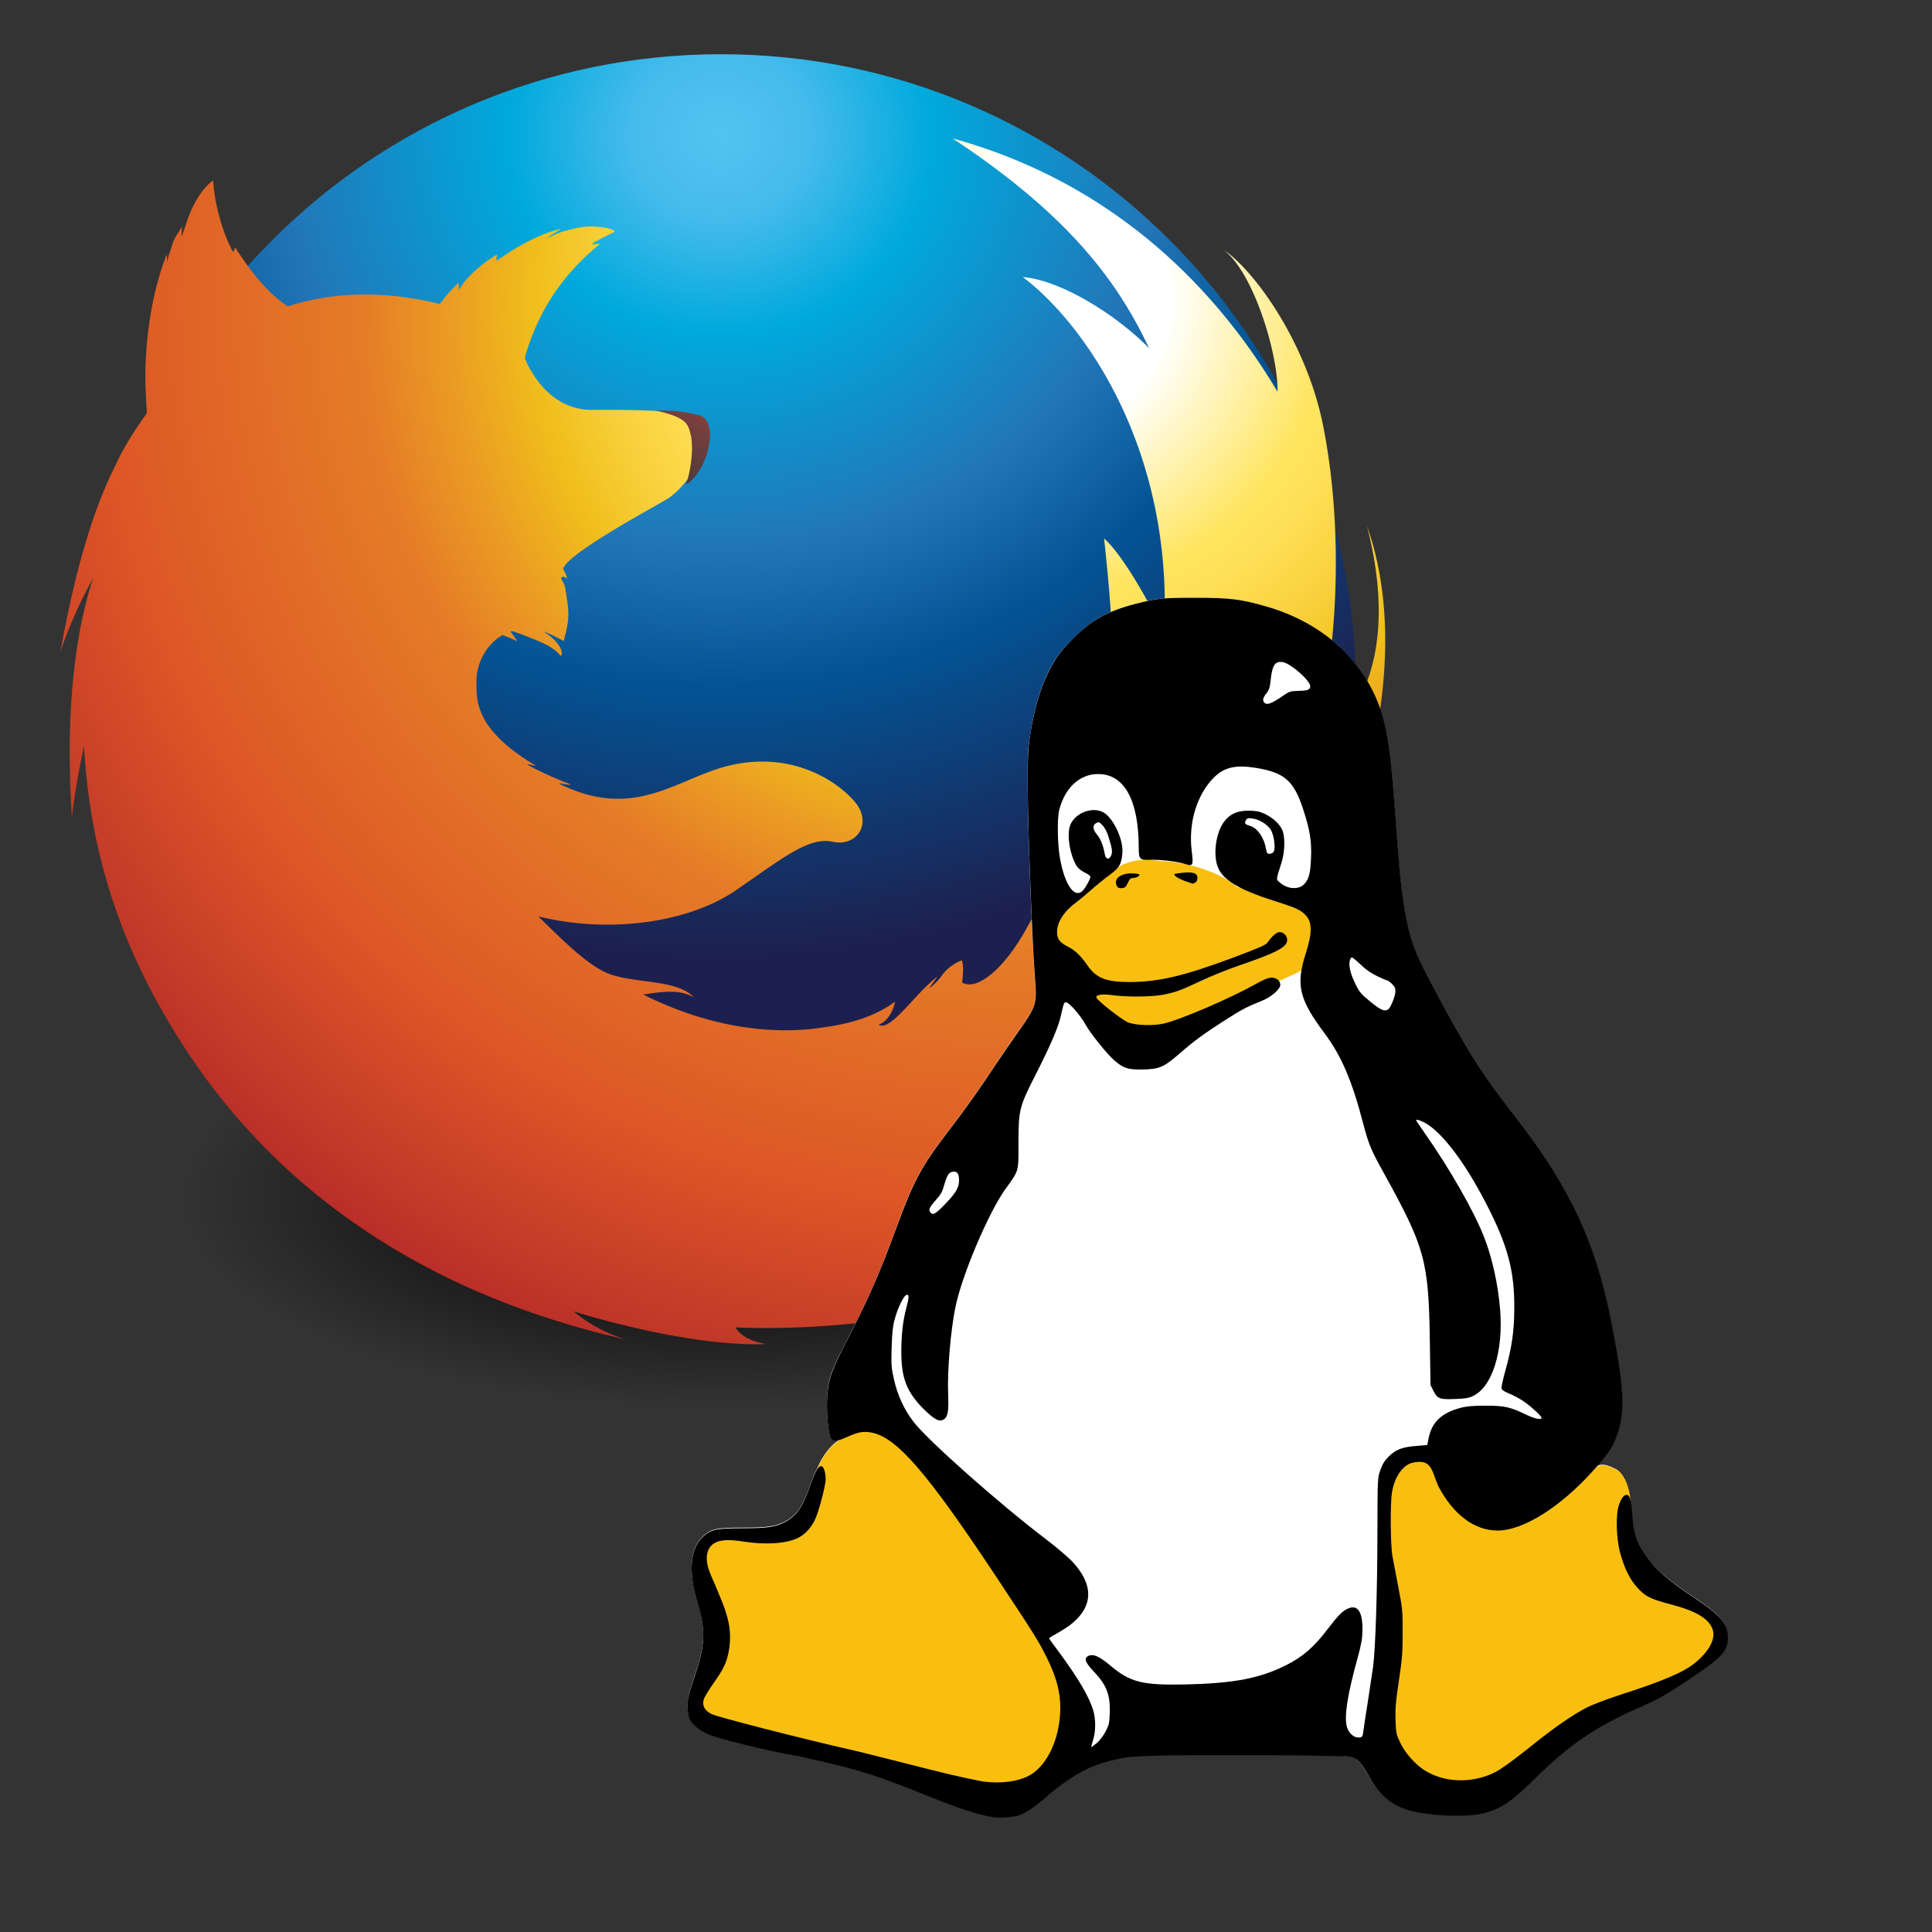 <?xml version="1.0" encoding="UTF-8" standalone="no"?>
<!-- Licensed under a CC0 1.0 Universal (CC0 1.0) Public Domain Dedication
     http://creativecommons.org/publicdomain/zero/1.0/

     Sources:
     - https://commons.wikimedia.org/wiki/File:Mozilla_Firefox_logo_2013.svg (simplified version)
     - https://upload.wikimedia.org/wikipedia/commons/2/2b/Tux-simple.svg -->
<svg xmlns="http://www.w3.org/2000/svg" viewBox="0 0 100 100" width="100" height="100">
<rect x="0" y="0" width="100" height="100" fill="#333333" stroke="none"/>
<use href="#firefox" width="75" height="75"></use>
<use href="#linux" width="75" height="75" x="25" y="25"></use>
<defs>
<svg id="firefox" viewBox="0 -14 353 385" xmlns="http://www.w3.org/2000/svg"><g transform="translate(-64.748 -57.727)"><ellipse cx="240.655" cy="362.379" fill="url(#fx1)" rx="175.232" ry="67.867"/><path fill="url(#fx2)" d="M240.31 395.762c93.165 0 168.698-75.584 168.698-168.817 0-93.22-75.533-168.812-168.697-168.812-93.17 0-168.7 75.59-168.7 168.812 0 93.233 75.54 168.817 168.71 168.817z"/><defs><radialGradient id="fx1" cx="241" cy="1246" r="144" gradientTransform="matrix(1 0 0 .387 0 -120.394)" gradientUnits="userSpaceOnUse"><stop offset=".45" stop-opacity=".6"/><stop offset="1" stop-opacity="0"/></radialGradient><radialGradient id="fx2" cx="252.909" cy="324.482" r="328.841" gradientTransform="matrix(.94 0 0 -.886 2.37 367.028)" gradientUnits="userSpaceOnUse"><stop offset="0" stop-color="#52c4f1"/><stop offset=".077" stop-color="#45bbec"/><stop offset=".182" stop-color="#00a9dc"/><stop offset=".376" stop-color="#2276b8"/><stop offset=".501" stop-color="#035495"/><stop offset=".75" stop-color="#1d204e"/></radialGradient><radialGradient id="fx3" cx="343.708" cy="274.361" r="322.224" gradientTransform="matrix(1 0 0 -.98 -22.535 392.592)" gradientUnits="userSpaceOnUse"><stop offset=".119" stop-color="#fff"/><stop offset=".122" stop-color="#fffffa"/><stop offset=".25" stop-color="#ffe560"/><stop offset=".287" stop-color="#ffdf56"/><stop offset=".347" stop-color="#f8d03b"/><stop offset=".406" stop-color="#f0be1b"/><stop offset=".473" stop-color="#eb9d23"/><stop offset=".548" stop-color="#e57c27"/><stop offset=".765" stop-color="#dd5626"/><stop offset=".903" stop-color="#c33a28"/><stop offset="1" stop-color="#b02228"/></radialGradient><linearGradient id="fx4" x1="242.433" x2="262.609" y1="226.778" y2="257.838" gradientUnits="userSpaceOnUse" gradientTransform="matrix(1 0 0 -1 -22.535 401.326)"><stop offset="0" stop-color="#37383a"/><stop offset=".651" stop-color="#7b3f3d"/><stop offset="1" stop-color="#dd5a26"/></linearGradient></defs><path fill="url(#fx3)" d="M368.17 327.015c9.69-18.233 22.837-28.913 29.95-41.525 9.444-16.778 27.292-63.945 13.837-101.987 6.168 23.818 4.24 48.02-15.432 60.175 6.364-16.782 10.348-53.603 3.792-86.773-4.267-21.556-17.753-40.87-26.548-46.892 8.09 6.072 14.6 27.82 14.42 37.798-16.94-28.52-44.58-55.8-86.36-67.32 32.45 21.4 44.57 39.58 52.24 55.76-8.68-8.87-23.53-18.13-33.56-18.9 15.04 11.19 40.21 44.38 37.54 94.66-3.86-8.1-10.92-20.77-15.94-25.21 5.4 49.38.67 59.99-2.61 73.1-.72-6.02-2.89-10.55-4.15-13.31 0 0-.58 15.44-10.61 37.43-7.6 16.65-15.44 21.8-18.91 21.22-.94-.06-1.45-.47-1.44-.5.25-2.16.47-4.42-.1-5.86 0 0-3.2 1.11-5.27 4.01-.83 1.17-1.91 2.32-3.33 3.39-.24.19 2.29-3.24 2.1-3.08a44.36 44.36 0 0 0-3.92 3.59c-4.92 5.11-9.36 10.77-11.66 9.17 2.15-.66 3.86-3.39 4.33-6.08-1.93 1.35-6.84 5.02-17.84 6.65-4.5.67-23.64 4.15-49.09-8.58 3.71-.42 9.26-1.73 13.49.77-4.24-4.62-14.46-3.66-21.8-5.98-6.39-2.02-14.73-10.99-19.52-15.52 19.59 4.8 40.39 1.34 52.42-6.89 12.15-8.31 19.35-14.38 25.81-12.95 6.45 1.45 10.75-5.03 5.72-10.78-5.01-5.75-17.16-13.5-33.68-9.35-12.65 3.17-23.44 13.33-41.21 6.27-1.08-.42-2.19-.92-3.32-1.48-1.14-.56 3.71.68 2.52-.03-3.42-1.26-9.63-4.11-11.17-5.18-.25-.18 2.57.52 2.27.34-16.87-9.98-15.77-17.96-15.77-22.9 0-3.95 2.4-9.29 6.91-11.8 2.43.87 3.94 1.66 3.94 1.66s-1.12-1.72-1.83-2.56l.5-.15c1.99.68 6.46 2.32 8.72 3.46 3.07 1.54 4.1 3.12 4.1 3.12s.72-.45-.03-2.02c-.31-.65-1.39-2.55-4.43-4.39l.15-.01c1.59.63 3.28 1.44 5.14 2.49.58-2.7 1.74-5.51.96-10.41-.55-3.45-.48-4.34-1.35-5.59-.74-1.07.2-1.55 1.35-.58-.27-.86-.66-1.71-1.12-2.56l.01-.04c.95-4.26 26.32-17.56 28.21-18.96 2.63-1.94 5.31-4.94 6.98-8.4 1.22-2.2 2.09-5.34 1.86-9.86-.18-3.26-2.11-5.26-29.16-5.03-7.4.06-12.21-4.25-15.12-8.35-.58-.89-1.11-1.74-1.58-2.5-.64-1.14-1.07-2.15-1.4-2.97 3.23-11.72 9.71-21.9 19.81-30.15.61-.51-2.41.35-1.83-.19.68-.64 4.96-2.68 5.76-3.13 1.04-.58-4.66-2.12-9.52-1.11-4.88 1.01-5.84 1.59-8.35 2.89 1.02-1.05 4.33-2.73 3.52-2.55-5.3 1.19-11.56 4.68-16.88 8.44-.05-.48 0-.87.11-1.64-2.52 1.3-8.58 5.98-10.13 9.55 0-.78 0-1.16-.1-2.03a36.632 36.632 0 0 0-4.89 5.53l-.06.08c-15.81-3.93-29.23-2.97-40.45.62-2.69-1.95-6.99-4.93-13.78-15.41-.4-.63-.44 1.44-.81.77-2.67-4.79-4.94-12.97-5.17-18.81 0 0-4.36 2.54-7.21 11.52-.51 1.59-.86 2.53-1.22 3.4-.12.28.21-2.88.09-2.63-.55 1.12-2.1 2.89-2.6 4.92-.38 1.52-1 2.44-1.24 4.34l-.05.12c-.05-.48-.07-2.2-.22-1.86-1.26 3.33-2.43 7.14-3.38 11.44-1.38 6.8-2.79 16.09-1.95 27.89-.01.96.14 1.88.11 2.74-4.26 5.86-7.03 10.9-8.11 13.39-5.19 10.12-10.51 25.69-14.8 49.86 0 0 2.88-9.11 8.64-19.43-4.25 13-7.57 33.21-5.62 63.53.08-1 .96-8.66 3.23-18.98 1.1 20.16 5.88 44.94 21.59 71.82 11.96 20.49 43.49 68.11 122.62 85.93-8.69-2.5-14.09-7.52-14.09-7.52s29.55 9.5 51.12 8.69c-6.76-1.16-8.11-4.43-8.11-4.43s76.68 4.34 103.19-31.83c-9.06 10.61-32.02 13.6-40.7 13.69 13.21-12.14 42.43-11.86 74.07-43.01 17.37-17.11 19.25-30.11 21.14-42.26-2.9 15.91-18.04 25.46-33.86 34.14z"/><path fill="url(#fx4)" d="M236.116 165.593c1.225-2.99 2.615-10.027-1.396-11.5-3.346-.802-6.178-1.38-11.632-1.26 1.796.45 6.955 1.466 8.293 3.873 2.56 4.604.48 13.567-.4 15.917 2.75-2.076 3.93-4.087 5.14-7.03z"/></g></svg>
<svg id="linux" viewBox="0 0 600 700" xmlns="http://www.w3.org/2000/svg"><path d="M495,294.4c-16.1,0-18.8,0.2-29.5,3-13.2,3.5-20.9,7.9-29.9,17-4.6,4.5-6.9,7.4-9.1,11.1-5.5,9.5-9.1,20.3-11.3,34.9-1.2,7.1-1.3,9.7-1.2,27.3,0,18.5,2.2,74.9,3.5,91.8,0.9,11.2,0.5,12.4-8.9,25.5-3.3,4.6-7.9,11.3-10.2,14.9-6.3,9.7-15.2,22.2-22.5,31.8-13.5,17.4-16.9,23.8-25.4,46.9-8.2,22.6-13.2,33.8-25.3,57.3-6.2,11.8-7.8,16.8-8.1,25.2-0.4,7.2,0.6,17.2,1.7,19,0.9,1.2,2,1.5,4.2,0.9-0.3,0.3-0.5,0.5-0.7,0.6-3.5,2.3-7.5,7.2-10,13.4-0.1,0.1-0.1,0.3-0.2,0.4-0.9,1.4-1.9,3.8-3.1,7.5-3.6,10.2-6.6,14.7-12,17.6-4.6,2.5-8.7,3.1-20.7,3.1-12.4,0-15.1,0.6-18.8,3.8-6.6,5.6-7.6,16.7-3.1,32.1,4.1,13.9,3.9,20.3-1.4,35.9-2.9,8.6-3.3,10.4-3.3,14.1,0,2.8,0.3,4.9,0.9,6.2,1.3,2.7,5.4,6,9.4,7.7,4.5,1.7,27.1,7.3,43.3,10.5,25.1,5.1,34.1,7.8,57.4,17.1,20.7,8.2,29.5,11.2,36.5,12.3,3.3,0.5,10.1-0.1,13.2-1.3,3.7-1.3,7.2-3.7,14.9-10.2,13.6-11.4,21-15,36.2-17.4,5.7-0.9,10.9-1,54.4-1,26.4,0,49.7,0.2,51.8,0.5,4.9,0.6,6.8,2.2,10.9,9.4,6.3,11.3,14,16.3,28,18.4,6.6,1,17.9,1.1,23.1,0.3,11.4-1.9,17.1-5.3,30-18.2,15-15.1,29-24.6,48.7-33.2,10-4.4,14.5-6.9,26.3-14.9,14.5-9.8,17.3-12.9,17.3-19.3,0-6.7-3.6-10.9-16.9-19.7-12.7-8.4-18.4-13.5-23.7-21.3-3.7-5.5-5-9.7-5.5-17.9-0.2-3.8-0.6-6.4-1.1-8-0.5-5.7-2.8-12.2-6.9-14.3-5.7-3-7.7-2.1-9.6-0.9,6.4-7.2,8.5-10.6,10.6-16.8,3.7-11,2.9-23.3-3.5-55.3-7.4-37.2-20-63.8-46-97.2-16.5-21.3-23.2-31.9-39.3-62.1-8-15.1-10.3-20.3-12.2-28.4-2.8-11.7-4.1-22.2-6.2-52.1-2-27.9-3.4-39.4-6-49.1-6.9-26.4-27.6-46.4-56.5-54.7-12.3-3.5-17.6-4.2-34.2-4.2z" transform="translate(-200.84,-238.943)" fill="#fff"/><g fill="#f8bf11" transform="translate(-200.84,-238.943)"><path d="M552,300.4c0,25.1-29.9,30.4-44.4,39.4-13.5,12.5-91.2,47.8-111.8,47.8-33.1-7-73.4-56.4-78.6-89.2,0-19.1,24.3-34.4,37.9-46.9,13.5-12.5,29.1-24.3,55.7-19.3,20.6,0,52.8,9.8,66.3,22.3,27,9,74.9,14.8,74.9,45.9z" transform="matrix(0.556,0,0,0.556,249.668,292.482)"/><path d="M7.597,971.1c30.75,14,102.4,31.9,127.6,34.9,16.9,7,128.5,33,154.2,33,38.1-27,44.4-67.9,33.7-109.3-47.5-76.7-84.2-177.2-173-211.8-8.9,4.4-16.2,16.3-19.4,18.3-6.4,4.1-13.5,13-18,24.1-4.7,11.6-9,25.8-14.24,46.5-10.26,20.6-52.15,2-80.84,17-10.46,31.7,7.39,109.9-10.02,147.3z" transform="matrix(0.556,0,0,0.556,249.668,292.482)"/><path d="M834.2,853.6c19.2,15.7,49.3,27.4,62.9,53.5-25.9,30.9-48.2,41.8-81,57.4-45,21.4-73.2,41.5-93.8,55.5-20.6,18-68.4,29-90.1,26-13.7-9-29.1-118.3-24.1-154,0-19-23.3-95.1,14-141.5,36.1-6.9,67.1,26.1,90,48.6,18.9-12.7,48.8-32.2,71.4-37.1,7.4-1.7,7.7-9.4,23.2-1.3,7.4,3.9,11.7,16.1,12.5,26.5,1.3,16.8,3,52.4,15,66.4z" transform="matrix(0.556,0,0,0.556,249.668,292.482)"/></g><g transform="translate(-200.84,-238.943)"><g transform="matrix(0.556,0,0,0.556,249.668,292.482)"><path fill="#000" d="M265.5,1063c-12.6-2-28.5-7-65.7-22-42-17-58.1-21-103.3-31-29.1-5-69.91-15.5-77.88-18.7-7.21-2.9-14.7-8.9-16.99-13.8-1.068-2.2-1.63-6.1-1.63-11.1,0-6.8,0.725-9.8,5.962-25.3,9.516-28.2,9.976-39.7,2.577-64.7-8.194-27.7-6.277-47.7,5.529-57.8,6.67-5.7,11.53-6.7,33.8-6.7,21.64,0,28.95-1.1,37.33-5.7,9.65-5.3,15.08-13.3,21.48-31.7,4.1-11.9,6.8-16.6,9.4-16.6,2.1,0,3.9,5.2,3.9,11.5,0,5.6-6.3,29.2-9.4,35.3-3.3,6.6-7.8,11.7-12.99,14.7-9.68,5.7-28.33,7.2-48.79,4.1-13.07-2.1-20.57-1.6-25.57,1.4-7.4,4.5-8.61,14.6-3.24,27.1,10.4,24.1,12.39,29.3,14.59,37.4,2.61,9.7,3.03,18.2,1.39,28.3-1.63,10-4.5,16.3-12.99,28.2-4.38,6.2-8.39,12.8-8.92,14.8-1.5,5.4,0.71,9.5,6.67,12.6,5.06,2.5,77.22,21.2,128.2,32.7,15.7,4,44.3,11,63.5,16,19.3,5,39.3,9,44.5,10,16.1,2,31,0,41.3-6,14.3-9,24.3-29.7,25.5-53.8,0.8-15.9-2.7-30.2-12-48.7-7.1-14.2-10.6-19.7-44.3-70.6-59.5-89.6-85.3-119.5-107.3-124.1-7.1-1.4-11.8-0.6-21.3,3.7-9.1,4.1-12.2,4.3-14.4,1-2.1-3.2-3.8-21.1-3.2-34.1,0.7-15.1,3.6-24.1,14.6-45.5,21.8-42.2,30.7-62.4,45.6-103,15.3-41.6,21.5-53.1,45.6-84.5,13.2-17.1,29.2-39.7,40.5-57.1,4.3-6.5,12.6-18.6,18.5-26.9,16.8-23.6,17.6-25.8,16-45.9-2.4-30.3-6.4-131.9-6.4-165.1-0.1-31.6,0.1-36.4,2.1-49.2,4.1-26.16,10.5-45.79,20.5-62.79,3.8-6.64,8.1-11.89,16.2-20.07,16.2-16.34,30.2-24.18,53.9-30.38,19.3-5.052,24.2-5.554,53.1-5.528,29.8,0.026,39.3,1.205,61.5,7.583,52,14.94,89.3,50.96,101.8,98.39,4.6,17.5,7.1,38.3,10.7,88.5,3.8,53.7,6.1,72.6,11.2,93.8,3.4,14.4,7.5,23.9,21.9,51,29,54.4,41,73.4,70.7,111.6,46.8,60.2,69.4,108,82.8,175,11.5,57.6,12.9,79.7,6.3,99.6-4,12-7.9,18-21.6,33.1-28.8,31.9-60.9,51.9-82.9,51.9-20,0-38.3-13.6-51.4-38.3-6.1-13.6-5.3-24.5-22.8-20.6-8.5,2.3-15.5,12.6-17.6,25.9-1.6,9.5-1.3,45.9,0.4,55,0.7,4.1,3.1,16.3,5.1,27,3.6,18.5,3.8,20.5,3.8,39.5,0,17.5-0.4,22.8-3.3,42-2.7,18-3.2,24.2-2.9,34,0.4,11.4,0.6,12.5,4,19.6,4.1,9,13.1,19,20.9,24,17.2,11,41.2,12,61.4,2,5.7-3,14-9,28-20,22.7-18.4,39.6-30.1,52.4-36.6,4.9-2.4,16.7-6.9,26.2-10,39.4-12.7,57.4-20.3,67.4-28.6,11.9-9.7,17.6-20.2,15.5-28.1-2.7-9.8-14-16.8-37.1-22.8-17.4-4.6-21.6-6.7-28.7-14.5-6.3-6.9-11.2-16.8-14.8-30-3.5-12.9-4-33.8-1-42,2.1-5.8,4.2-8.5,6.6-8.5,2.8,0,4.2,4.9,5,18,1,14.6,3.3,22.3,10,32.1,9.5,14.1,19.6,23.2,42.5,38.4,23.9,15.8,30.5,23.4,30.5,35.5,0,11.5-5.1,17.1-31.1,34.6-21.3,14.4-29.3,19-47.3,26.8-35.5,15.5-60.7,32.7-87.8,59.7-23.2,23-33.3,30-54,33-9.3,1-29.6,1-41.5-1-25.2-3-38.9-12-50.4-33-7.3-13-10.7-16-19.5-17-3.8,0-45.8-1-93.4-1-78.2,0-87.6,1-97.7,2-27.4,5-40.9,11-65.3,31-13.8,12-20.1,16-26.8,19-5.5,2-17.8,3-23.7,2zm90.2-64.5c2.2-1.9,5.5-6.3,7.4-9.8,3-5.6,3.4-7.3,3.7-15.9,0.7-15.8-2.7-24.7-13.9-36.5-7.7-8.1-8.8-11.6-4.4-13.6,4.1-1.8,9.3,0.5,18.6,8.3,17.6,14.9,28,17.4,66.4,16.6,41.3-1,63.8-5.3,86.5-16.7,14.7-7.4,24.4-15.8,36.7-32.1,8.7-11.4,12.6-15.3,17.5-17.3,8.1-3.4,12.4,3.2,12.2,18.9-0.1,7.3-0.9,11.9-4.2,24.1-9,32.5-11.8,50.8-9.3,60.1,1.5,5.4,6.2,9.5,10.5,9.1,3-0.3,3.1-0.5,3.9-6.3,0.4-3.3,2.1-14.5,3.8-25,1.6-10.4,3.6-23.9,4.5-30,2.1-15.8,3.7-64.8,3.8-118,0.1-45.9,0.1-46,2.5-53,1.9-5.4,3.6-8.1,7.5-12,6.1-6,11.8-8.2,24.7-9.1l8.6-0.7,1.2-6.1c2.9-13.9,11.2-21.8,27.6-26.2,5.3-1.4,10.6-1.9,22-1.9,16.5,0,21.1,1,36,8.2,6.7,3.2,12.5,4.3,12.5,2.4,0-1.5-8.1-9.1-14.6-13.7-3.4-2.5-9.3-5.7-13-7.2-5.1-2.1-7-3.4-7.2-4.9-0.2-1.2,1.3-7.9,3.3-15,5.8-21,7.7-34.3,7.8-54.3,0.2-32.9-5.6-54.7-24.7-91.6-17.7-34.2-36.4-59.3-51.2-68.7-4.3-2.6-9.4-4.4-9.4-3.3,0,0.4,3.6,5.7,7.9,11.9,20.4,28.9,41.6,65.8,50.6,88.3,7.3,18,12.8,42.4,14.5,64.6,2.9,36.4-7,67.5-24,75.1-3.4,1.6-7.2,2.2-15.5,2.4-13.2,0.5-15-0.2-18.5-7.2l-2.5-5-0.6-40c-1.1-68.1-4.3-79.7-40-144.2-11-19.8-13.2-25-17.9-43-9.6-37-18.9-58.7-33.5-78.3-22.3-29.8-25.2-42.2-16.3-69.7,5.7-17.9,5.6-27.1-0.4-33.2-4.4-4.5-7.8-6.1-27.9-12.5-30.5-9.7-44.6-18.4-48.5-29.9-3.9-11.3-1.1-29.7,5.9-38.8,5-6.6,11.4-9.4,21.2-9.4,6.5,0.1,9.1,0.6,13.6,2.6,6.9,3.3,12.4,8,15.2,13.3,3,5.7,2.9,19.2-0.2,29.1-5.1,16.1-4.9,14.4-1.3,17.6,6.5,5.8,16.8,6.3,21.3,0.9,3.9-4.6,5.1-9.3,5.6-22.5,0.6-14.4-0.9-24-6.8-42.1-8.1-24.8-16.2-32-40.7-36-18.3-3-28.3-0.6-37.5,8.9-14.4,15-21.6,38.9-18.7,62.9,1.6,13.3,1.3,13.9-6.2,11.5-6.7-2.1-21.4-3.8-29.9-3.5-9.1,0.4-9.9-0.4-9.9-10.6-0.1-41.5-12.6-64.1-35.5-63.9-15.9,0-28.8,12.1-33.6,31.3-1.9,7.5-1.5,29,0.6,41.5,4.3,24.6,13.6,36.9,20.9,27.3,3-4.1,5.6-9.3,5.6-11,0-0.7-2.3-2.3-5-3.6-3-1.4-5.7-3.6-6.9-5.6-5.7-9.1-8.5-25.4-6.1-34.1,3.1-11,18.2-17.8,28.6-12.9,8.8,4.2,18.2,23.6,17.2,35.8-0.8,9.7-2.6,12.7-11.4,19.2-4.4,3.2-11.5,9-15.9,12.9s-9.8,8.4-12,10c-11.2,8.1-17.5,17.6-17.5,26.6,0,5.9,2.4,9.1,9.9,12.8,5.9,3,11.2,8.2,16.8,16.4,7.5,10.8,16.4,14.2,36.8,14.1,24.9-0.1,47.2-5.4,89-21,22.7-8.5,29-11.2,30.3-13.2,3.7-5.4,8-9.2,10.6-9.2,3.5,0,6.6,3.3,6.6,6.9,0,6.1-9.4,11.1-42,22.2-9.6,3.3-24.5,9.3-33,13.3-17.2,8.2-22,9.9-33.3,12.1-9.3,1.8-30.8,2-42.6,0.4-9.6-1.3-15.4-0.6-14.9,1.9,0.5,2.6,22.7,19.9,27.8,21.8,7.2,2.5,21.4,3,30.6,0.9,13.9-3,57.8-21.9,79.6-34.1,7.3-4.1,11.4-5.8,14-5.8,4.4-0.1,7.8,2.7,7.8,6.2,0,3.8-7.4,10.3-15.5,13.7-14.3,5.8-17.3,7.4-31.5,16.4-19.4,12.4-27.9,18.6-40.7,29.8-13.7,11.9-17.6,13.5-32.8,13.7-12.1,0.1-15.8-1.1-23.7-7.9-6.2-5.3-21-23.7-25.2-31.4-4.4-8-14.2-19.1-16.8-19.1-1.7,0-1.9,0.4-4.8,13-2,9-9.4,26-21.4,49.5-14.4,28.3-15.1,30.8-15.1,60.5,0,24.8,0.6,22.7-11.5,39.5-14.8,20.8-37.8,75.1-43.3,102.5-4.2,20.5-7.1,55.4-6.3,75,0.6,15.6-0.2,20.2-3.9,22.5-3.8,2.4-8.3-0.1-17.6-9.3-14.6-14.7-19.3-26.9-19.2-50.2,0.1-14.8,1.4-26.2,4.3-37.2,2.5-9.4,2.6-12.1,0.3-11.6-2.4,0.4-7.8,11.5-10.4,21.4-1.6,5.9-2.2,12-2.6,24.4-0.4,15.2-0.3,17.4,2.1,28,3,13.3,8.7,25.7,16.6,36.1,12.1,16,73.4,70.4,114.2,101.5,9.8,7.4,20.7,16.7,24.3,20.6,21.6,23.4,17.4,44.8-12.1,61.3-4.6,2.6-8.4,4.9-8.4,5.1s3.8,5.5,8.4,11.6c16.9,22.8,26.7,39.5,30.1,51.2,2.3,7.7,2.2,18.8-0.3,25.9-1,3.2-1.6,5.8-1.2,5.8s2.5-2,4.7-3.5zm17.3-744.6c-3.1-5.9,2.7-11,12.6-11,3.5,0,6.6,0.4,6.9,1,0.7,1.2-2.7,3-5.7,3-1.8,0-2.8,1-4.3,4.3-1.6,3.5-2.5,4.3-5.2,4.5-2.4,0.2-3.4-0.2-4.3-1.8zm59.3-4.3c-5.8-2.1-10.3-5-9.2-6.1,0.3-0.3,3.7-0.8,7.5-1.2,9-0.8,12.4,0.5,12.4,4.5,0,2-0.7,3.4-1.9,4.1-1.1,0.5-2.1,1-2.3,0.9-0.1,0-3.1-1-6.5-2.2zm-208.2,280.3c9.6-9.9,12.3-14.9,11.7-22-0.3-4.9-2.2-6.6-6.2-5.6-2.9,0.7-4.5,3.7-7.1,12.8-1.1,4.4-2.9,7.3-7,11.9-5.5,6.2-6.5,8.5-4.3,10.7,2.3,2.3,4.2,1.2,12.9-7.8zm384.6-168.8c2.1-1.3,6.3-11.6,6.3-15.5,0-3.1-0.6-4.5-3.1-6.8-1.7-1.6-3.5-2.9-4-2.9s-4.4-1.6-8.7-3.7c-5.2-2.5-9.8-5.6-14.3-10-3.6-3.4-7.1-6.3-7.7-6.3s-1.4,1.2-1.8,2.6c-1.1,4.6,0.5,11.7,4.7,20.1,3.6,7.5,4.9,9,13.2,15.8,8.9,7.3,12.2,8.7,15.4,6.7zm-240.6-133.9c1.2-3.1,0.9-5.5-2.2-15.6-1.3-4.4-3.2-8.1-5.2-10.3-2.9-3.1-3.4-3.3-5.7-2.1-3.3,1.8-3,5.8,0.9,10.2,2.9,3.3,5.4,9.6,6.6,16.8,0.8,4.6,4,5.2,5.6,1zm140.9-2.8c2.2-2.6,0.6-15-2.4-19.6-3.1-4.7-10.3-9-16-9.6-3.8-0.5-4.5-0.2-5.6,1.7-1.4,2.6-0.7,3.4,4.2,4.9,6.2,2,11.9,10.5,13.4,19.9,0.6,3.5,1.1,4.2,2.9,4.2,1.3,0,2.8-0.7,3.5-1.5zm6.7-134.7c7.2-4.97,7.7-5.19,14.6-5.37,8.8-0.23,10.7-0.97,10.7-4.07,0-4.83-16.6-19.55-23.6-20.85-7-1.32-9.5,2.48-10.9,16.71-0.6,5.32-1.3,7.54-3.6,10.39-3.1,3.93-3.6,6.24-1.6,8.22,2,2.05,6.3,0.54,14.4-5.03z"/></g></g></svg>
</defs>
</svg>
